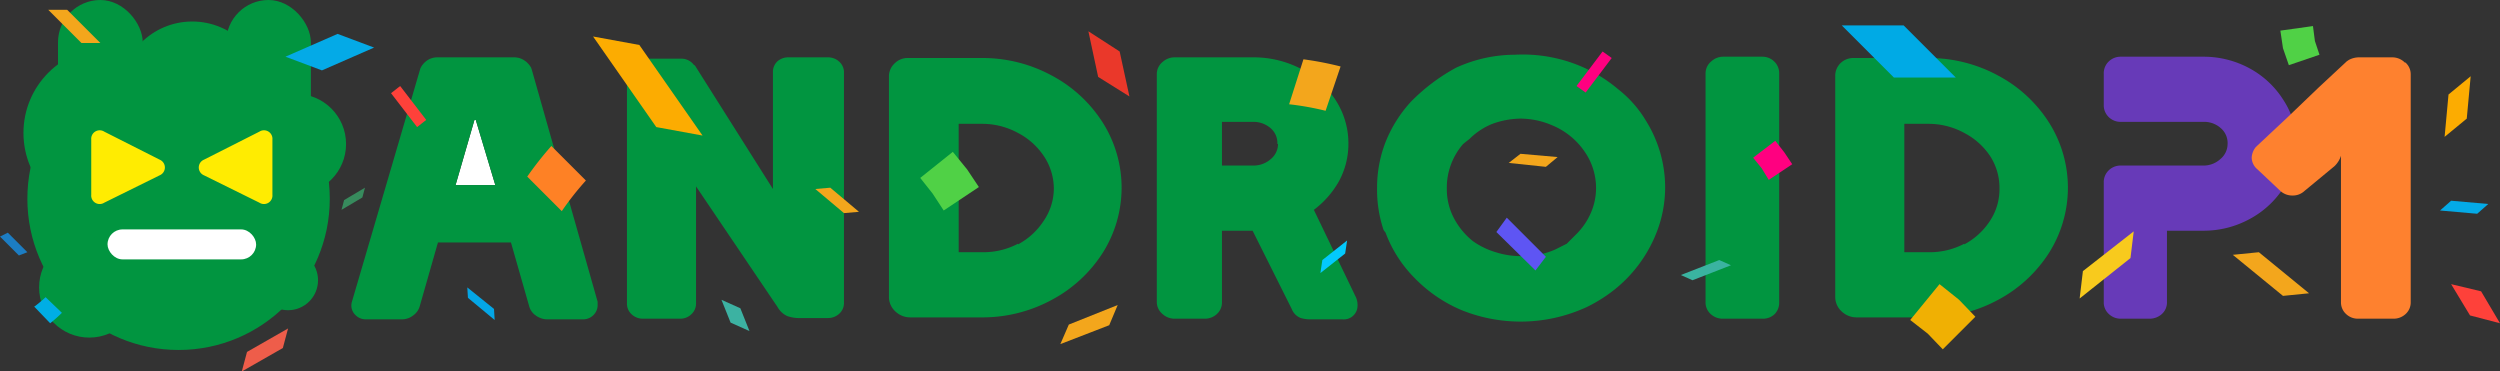 <svg xmlns='http://www.w3.org/2000/svg' viewBox='0 0 383.6 57'><rect x="0" y="0" width="383.6" height="57" fill="#333333" stroke="none"/><defs><style>.cls-1{fill:#019540}.cls-2{fill:#fff}.cls-3{fill:#04aae7}.cls-4{fill:#f3a61c}.cls-9{fill:#ffec01}.cls-12{fill:#fcac01}.cls-18{fill:#50d146}.cls-19{fill:#ff0080}.cls-20{fill:#fe413a}</style></defs><g id='Слой_2' data-name='Слой 2'><g id='Слой_1-2' data-name='Слой 1'><rect class='cls-1' x='8.9' width='13' height='28.4' rx='6.5' ry='6.5'/><rect class='cls-1' x='34.7' width='13' height='28.4' rx='6.5' ry='6.5'/><circle class='cls-1' cx='29.5' cy='14.4' r='11.1'/><circle class='cls-1' cx='27.4' cy='30.5' r='23.2'/><circle class='cls-1' cx='45.4' cy='22.1' r='7.7'/><circle class='cls-1' cx='16.7' cy='20.4' r='13.1'/><circle class='cls-1' cx='13.7' cy='44.1' r='7.7'/><circle class='cls-1' cx='44.2' cy='43' r='4.6'/><rect class='cls-2' x='16.5' y='35.2' width='22.8' height='4.6' rx='2.3' ry='2.3'/><path class='cls-3' d='m43.8 8.7 5.6 2.1 8-3.5-5.6-2.1-8 3.5z'/><path class='cls-4' d='m7.4 1.5 5.1 5.1h2.9l-5.1-5.1H7.4z'/><path fill='#ee5d4a' d='M44.2 50.4 37.9 54l-.8 3 6.3-3.6.8-3z'/><path d='m5.3 47.1 2.4 2.5A23.4 23.4 0 0 0 9.5 48L7 45.6a20 20 0 0 1-1.8 1.5Z' fill='#00aee5'/><path d='m4.2 38.7-3-3-1.2.6 2.9 2.9 1.3-.5Z' fill='#1c7dc3'/><path fill='#378b5d' d='m56 28.8-3.2 1.9-.4 1.5 3.2-1.9.4-1.5z'/><path class='cls-9' d='M41.8 29.9a1.3 1.3 0 0 1-2 1.2l-8.5-4.2a1.3 1.3 0 0 1 0-2.4l8.5-4.3a1.3 1.3 0 0 1 2 1.2ZM14 29.9a1.3 1.3 0 0 0 2 1.2l8.5-4.2a1.3 1.3 0 0 0 0-2.4L16 20.2a1.3 1.3 0 0 0-2 1.2Z'/><path class='cls-2' d='m72.8 18.4-2.9 10H76l-3-10h-.2z'/><path class='cls-1' d='m81.6 10.7-.1-.3a3.2 3.2 0 0 0-1-1.1 2.8 2.8 0 0 0-1.6-.5H67a2.8 2.8 0 0 0-1.5.5 3.1 3.1 0 0 0-1 1.2L54 46.3a2 2 0 0 0 .5 2 2.2 2.2 0 0 0 1.6.7h5.6a2.8 2.8 0 0 0 1.7-.6 2.6 2.6 0 0 0 1-1.4l2.8-9.8h11.2l2.8 9.8a2.5 2.5 0 0 0 1 1.4 3 3 0 0 0 1.7.6h5.6a2.2 2.2 0 0 0 1.6-.7 2.1 2.1 0 0 0 .6-1.4v-.6ZM76 28.4h-6.1l2.9-10h.2ZM127 8.8h-6a2.5 2.5 0 0 0-1.7.6 2.2 2.2 0 0 0-.7 1.7V29l-12-19h-.1a2.4 2.4 0 0 0-2-1h-5.8a2.5 2.5 0 0 0-1.7.5 2.2 2.2 0 0 0-.8 1.7v35.4a2.2 2.2 0 0 0 .8 1.7 2.5 2.5 0 0 0 1.7.6h5.7a2.4 2.4 0 0 0 1.7-.7 2.2 2.2 0 0 0 .7-1.6V28.6l12.5 18.5a3.3 3.3 0 0 0 1.5 1.4 5.7 5.7 0 0 0 2.1.3h4.1a2.5 2.5 0 0 0 1.7-.6 2.2 2.2 0 0 0 .8-1.7V11.1a2.2 2.2 0 0 0-.8-1.7 2.5 2.5 0 0 0-1.7-.6ZM161.4 11.6a22.3 22.3 0 0 0-10.7-2.7h-11.4a2.8 2.8 0 0 0-2 .8 2.7 2.7 0 0 0-.9 2v33.9a3 3 0 0 0 1 2.2 3.3 3.3 0 0 0 2.3.9h11a22.3 22.3 0 0 0 10.7-2.7 20.9 20.9 0 0 0 7.8-7.2 18.7 18.7 0 0 0 0-20 20.8 20.8 0 0 0-7.8-7.2Zm-5.2 25.8a11.4 11.4 0 0 1-5.5 1.3h-3.6V19h3.6a11.4 11.4 0 0 1 5.5 1.4 10.7 10.7 0 0 1 4 3.6 9 9 0 0 1 1.5 5 8.8 8.8 0 0 1-1.5 4.8 10.7 10.7 0 0 1-4 3.7ZM201.6 32.2a14.3 14.3 0 0 0 3.8-4.3 12 12 0 0 0 1.5-5.8 12.2 12.2 0 0 0-2-6.8 14 14 0 0 0-5.4-4.8 15.7 15.7 0 0 0-7.3-1.7h-12a2.7 2.7 0 0 0-1.8.7 2.4 2.4 0 0 0-.9 1.8v35.1a2.4 2.4 0 0 0 .9 1.8 2.7 2.7 0 0 0 1.8.7h4.6a2.7 2.7 0 0 0 1.9-.7 2.4 2.4 0 0 0 .8-1.8v-11h4.7l6 12a2.4 2.4 0 0 0 1.4 1.4 5 5 0 0 0 1.4.2h5a2.1 2.1 0 0 0 2.3-2.1 2.9 2.9 0 0 0-.3-1.4Zm-5.5-10.1a3 3 0 0 1-1.1 2.3 4 4 0 0 1-2.8 1h-4.7v-6.7h4.7a4 4 0 0 1 2.8 1 3 3 0 0 1 1 2.4ZM248.3 13.7a22.5 22.5 0 0 0-5.9-3.6 22.9 22.9 0 0 0-10-1.7h-.2a21.7 21.7 0 0 0-8.8 2 29.2 29.2 0 0 0-6.9 5.2 20.2 20.2 0 0 0-3.9 6.2 19.2 19.2 0 0 0-1.3 7 19.4 19.4 0 0 0 1 6.5l.3.4a19.5 19.5 0 0 0 4.5 7 21.8 21.8 0 0 0 7.2 4.9 24.2 24.2 0 0 0 19.2-.5 23 23 0 0 0 4.4-2.8 21 21 0 0 0 6.5-9.2 19 19 0 0 0 1.1-6.3 19.3 19.3 0 0 0-2.9-10.2 17.6 17.6 0 0 0-4.3-4.9Zm-9.7 24.6a12 12 0 0 1-5.1 1 12.7 12.7 0 0 1-4-.6A11.9 11.9 0 0 1 226 37a11.2 11.2 0 0 1-3-3.7 9.6 9.6 0 0 1-1-4.4 10.2 10.2 0 0 1 2.5-6.8l1-.8A10.5 10.5 0 0 1 229 19a13 13 0 0 1 4.3-.8 12.3 12.3 0 0 1 4.8 1 11.2 11.2 0 0 1 5 4 9.8 9.8 0 0 1 1.8 5.7 9.6 9.6 0 0 1-1 4.2 10.4 10.4 0 0 1-2 2.8l-1.5 1.5ZM270.4 8.7h-6a2.7 2.7 0 0 0-1.8.7 2.4 2.4 0 0 0-.9 1.9v35a2.4 2.4 0 0 0 .8 1.9 2.7 2.7 0 0 0 1.9.7h6a2.6 2.6 0 0 0 1.9-.7 2.5 2.5 0 0 0 .7-1.8V11.3a2.5 2.5 0 0 0-.8-1.9 2.6 2.6 0 0 0-1.8-.7ZM306.6 11.6a22.3 22.3 0 0 0-10.7-2.7h-11.5a2.8 2.8 0 0 0-2 .8 2.7 2.7 0 0 0-.8 2v33.9a3 3 0 0 0 1 2.2 3.3 3.3 0 0 0 2.3.9h11a22.3 22.3 0 0 0 10.7-2.7 20.9 20.9 0 0 0 7.8-7.2 18.7 18.7 0 0 0 0-20 20.8 20.8 0 0 0-7.8-7.2Zm-5.2 25.8a11.4 11.4 0 0 1-5.5 1.3h-3.7V19h3.7a11.4 11.4 0 0 1 5.5 1.4 10.7 10.7 0 0 1 4 3.6 9 9 0 0 1 1.4 5 8.8 8.8 0 0 1-1.4 4.8 10.7 10.7 0 0 1-4 3.7Z'/><path d='M345.2 10.5a14.8 14.8 0 0 0-7.1-1.8h-12.7a2.6 2.6 0 0 0-1.8.7 2.5 2.5 0 0 0-.8 1.9v4.9a2.5 2.5 0 0 0 .8 1.8 2.6 2.6 0 0 0 1.8.7h12.7a3.8 3.8 0 0 1 2.7 1 3 3 0 0 1 1 2.4 3 3 0 0 1-1.1 2.3 3.8 3.8 0 0 1-2.7 1h-12.6a2.6 2.6 0 0 0-1.8.7 2.5 2.5 0 0 0-.8 1.8v18.5a2.4 2.4 0 0 0 .8 1.8 2.6 2.6 0 0 0 1.8.7h4.4a2.8 2.8 0 0 0 1.9-.7 2.4 2.4 0 0 0 .8-1.8v-11h5.6a14.7 14.7 0 0 0 7.1-1.8 14.1 14.1 0 0 0 5.2-4.8 12.2 12.2 0 0 0 2-6.7 12.4 12.4 0 0 0-2-6.7 14 14 0 0 0-5.2-4.9Z' fill='#673ab8'/><path d='M369 9.6a2.7 2.7 0 0 0-1.9-.8h-5a3.3 3.3 0 0 0-1.7.4l-.3.2-4.3 4L351 18l-4.7 4.4-.2.2a2.8 2.8 0 0 0-.6 1.6 2.4 2.4 0 0 0 .9 1.8l3.5 3.3a2.7 2.7 0 0 0 1.9.7 2.6 2.6 0 0 0 1.8-.7l4.6-3.8a3.8 3.8 0 0 0 1-1.6v22.5a2.4 2.4 0 0 0 .8 1.8 2.6 2.6 0 0 0 1.8.7h5.4a2.7 2.7 0 0 0 1.9-.7 2.4 2.4 0 0 0 .8-1.8v-35a2.4 2.4 0 0 0-.8-1.8Z' fill='#fe812f'/><path class='cls-12' d='M107.8 20.8 98.1 6.9 91 5.6l9.7 13.9 7.1 1.3z'/><path class='cls-4' d='m171.5 46.8-7.5 3-1.3 3 7.5-2.9 1.3-3.1z'/><path fill='#ea382a' d='M171.8 7.9 167 4.8l1.5 7 4.8 3-1.5-6.9z'/><path fill='#04a6e6' d='m71.7 44.1.1 1.6 4.1 3.4-.1-1.7-4.1-3.3z'/><path d='m237.2 39.4-6-6-1.6 2.2 6 5.9 1.6-2.1Z' fill='#5e55f3'/><path fill='#00aae5' d='m300.1 11.9-8-8h-9.5l8 8h9.5z'/><path fill='#f0b003' d='m298.1 53.6-2.3-2.4-2.7-2.1 4.5-5.5 3 2.4 2.5 2.6-5 5z'/><path class='cls-18' d='m144.8 32.3-1.7-2.6-1.9-2.4 5-4 2.2 2.7 1.8 2.7-5.4 3.6z'/><path class='cls-19' d='m241.9 13.2 1.4 1 4-5.3-1.4-1Z'/><path class='cls-20' d='m64 19.5 1.4-1.1-4-5.2-1.4 1.1Z'/><path d='m89.9 27.7-5.3-5.3a51.8 51.8 0 0 0-3.7 4.7l5.3 5.3a44.1 44.1 0 0 1 3.7-4.7Z' fill='#fe8125'/><path fill='#f8ca1d' d='m319.1 45.8 7.8-6.2.5-4.1-7.8 6.1-.5 4.2z'/><path class='cls-4' d='m203.4 17 2.3-6.8a49.9 49.9 0 0 0-5.7-1.1l-2.2 6.9a42.5 42.5 0 0 1 5.6 1Z'/><path class='cls-18' d='m351.2 10-.9-2.6-.4-2.7 5-.7.3 2.3.7 2.1-4.7 1.6z'/><path class='cls-4' d='m342.6 39.1 7.7 6.3 4-.4-7.7-6.3-4 .4z'/><path class='cls-12' d='m378.5 18.2.6-6.5-3.4 2.8-.6 6.5 3.4-2.8z'/><path class='cls-3' d='m374.4 32.3 5.7.5 1.7-1.5-5.7-.5-1.7 1.5z'/><path class='cls-20' d='m383.6 49.6-2.9-4.9-4.6-1.1 2.9 4.8 4.6 1.2z'/><path fill='#3cb2a2' d='m115 50.8-1.4-3.5-2.9-1.3 1.4 3.5 2.9 1.3z'/><path class='cls-4' d='m231.5 25 5.7.6 1.8-1.5-5.7-.5-1.8 1.4zM125.1 29l4.4 3.7 2.3-.2-4.4-3.7-2.3.2z'/><path fill='#03cafd' d='m202.6 41.9 3.8-3 .3-2-3.8 3-.3 2z'/><path class='cls-19' d='m271.4 27.6-1.1-1.8-1.3-1.6 3.4-2.6 1.4 1.8 1.2 1.8-3.6 2.4z'/><path fill='#3ab3a0' d='m257.9 42.2 1.8.8 5.9-2.3-1.8-.8-5.9 2.3z'/></g></g></svg>